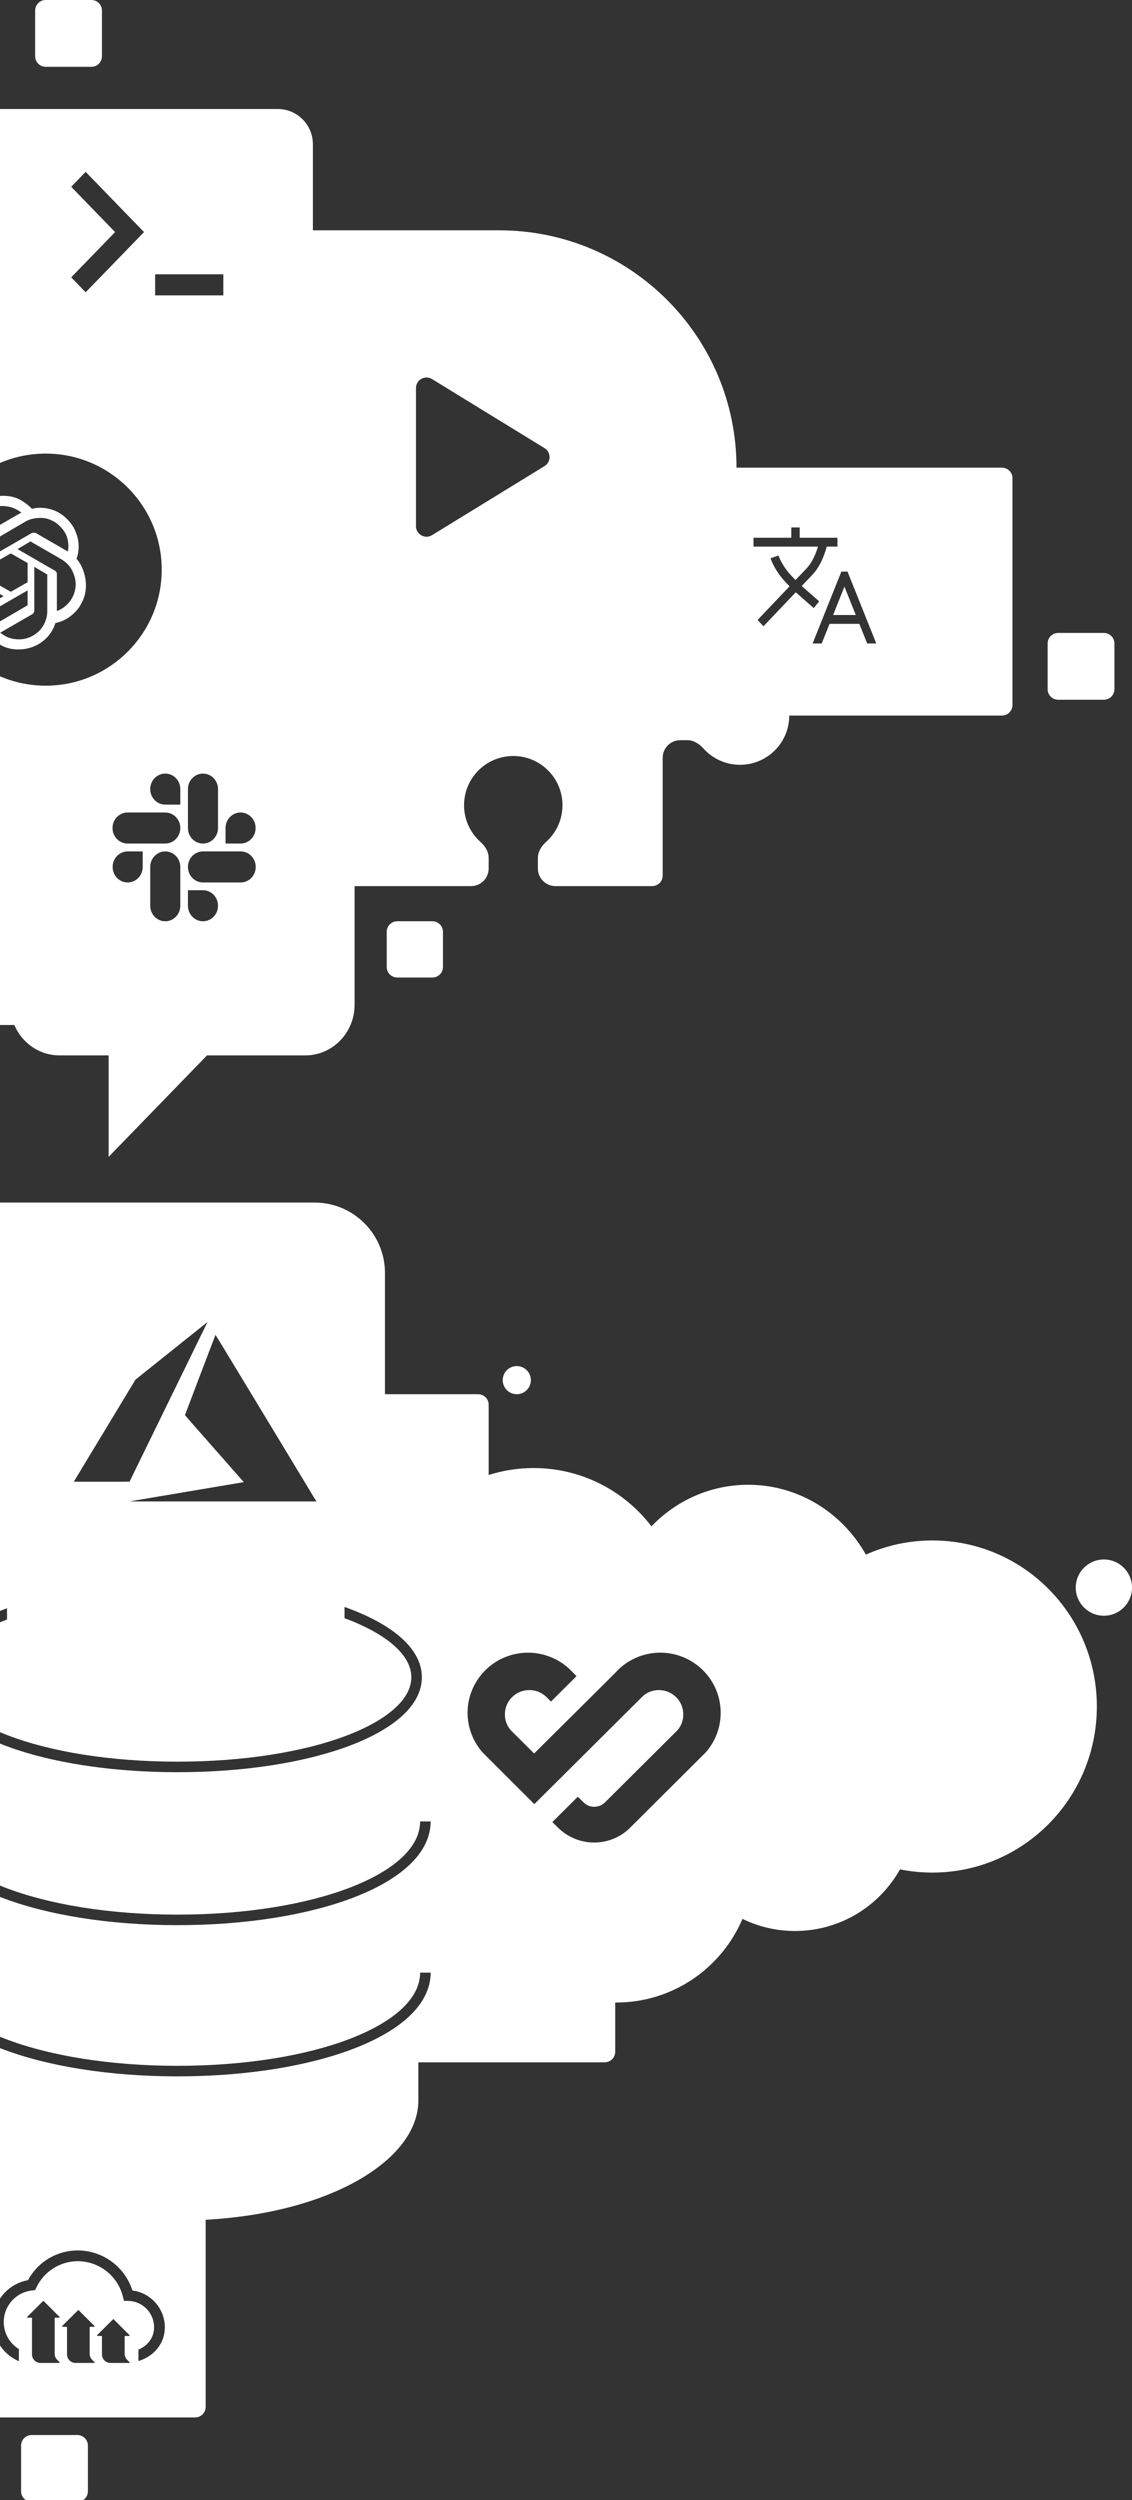 <svg width="322" height="711" viewBox="0 0 322 711" fill="#fff" xmlns="http://www.w3.org/2000/svg">
<rect x="0" y="0" width="322" height="711" fill="#333333" stroke="none"/>
<g clip-path="url(#clip0_165_9502)">
<path fill-rule="evenodd" clip-rule="evenodd" d="M10 3C10 1.343 11.343 0 13 0H26C27.657 0 29 1.343 29 3V16C29 17.657 27.657 19 26 19H13C11.343 19 10 17.657 10 16V3ZM79 31H-10V138.336C-4.056 132.558 4.056 129 13 129C31.225 129 46 143.775 46 162C46 180.225 31.225 195 13 195C4.056 195 -4.056 191.442 -10 185.664V291.5H4.08C6.243 296.588 11.171 300.143 16.904 300.143H30.898V329L58.886 300.143H86.874C94.602 300.143 100.867 293.683 100.867 285.714V252H134C136.761 252 139 249.761 139 247V244.011C139 242.226 137.999 240.627 136.669 239.437C133.803 236.874 132 233.147 132 229C132 221.268 138.268 215 146 215C153.732 215 160 221.268 160 229C160 233.147 158.197 236.874 155.331 239.437C154.001 240.627 153 242.226 153 244.011V247C153 249.761 155.239 252 158 252H185.5C187.157 252 188.5 250.657 188.5 249V215.5C188.5 212.739 190.739 210.5 193.5 210.5H195.489C197.274 210.5 198.873 211.501 200.063 212.831C202.626 215.697 206.353 217.5 210.5 217.5C218.232 217.5 224.5 211.232 224.5 203.5H285C286.657 203.5 288 202.157 288 200.5V136C288 134.343 286.657 133 285 133H209.5C209.5 95.721 179.279 65.5 142 65.5H89V41C89 35.477 84.523 31 79 31ZM301 180C299.343 180 298 181.343 298 183V196C298 197.657 299.343 199 301 199H314C315.657 199 317 197.657 317 196V183C317 181.343 315.657 180 314 180H301ZM113 262C111.343 262 110 263.343 110 265V275C110 276.657 111.343 278 113 278H123C124.657 278 126 276.657 126 275V265C126 263.343 124.657 262 123 262H113ZM225.085 152.93H214.343V155.442H232.681C232.566 155.828 232.424 156.27 232.251 156.744C231.655 158.372 230.734 160.279 229.413 161.67L226.278 164.968L225.133 163.763C223.734 162.291 222.803 160.82 222.224 159.724C221.935 159.177 221.735 158.725 221.61 158.417C221.547 158.263 221.503 158.145 221.476 158.069C221.462 158.031 221.453 158.004 221.448 157.988L221.442 157.973C221.442 157.973 221.442 157.973 221.414 157.983L221.374 157.997L221.281 158.031C221.133 158.083 220.851 158.183 220.311 158.372L219.669 158.597L219.454 158.673L219.223 158.754C219.179 158.77 219.179 158.77 219.179 158.77L219.18 158.772L219.181 158.777L219.185 158.789L219.198 158.828L219.214 158.873C219.222 158.897 219.232 158.925 219.243 158.957C219.282 159.065 219.339 159.217 219.416 159.406C219.57 159.785 219.805 160.314 220.138 160.944C220.802 162.202 221.86 163.871 223.445 165.539L224.59 166.744L215.496 176.312L215.49 176.319L215.489 176.32L217.177 178.096L217.182 178.091L226.352 168.443L231.482 172.941L233.01 171.011L228.046 166.659L231.101 163.446C232.763 161.697 233.831 159.418 234.479 157.645C234.796 156.778 235.021 156.008 235.169 155.442H238.213V152.93H227.472V150H225.085V152.93ZM241.079 162.558L249.259 183H246.669L244.435 177.418H235.97L233.736 183H231.146L239.326 162.558H241.079ZM236.975 174.906H243.43L240.202 166.84L236.975 174.906ZM20.25 53.121L32.741 66L20.25 78.878L24.365 83.121L40.97 66L24.365 48.878L20.25 53.121ZM44.13 84H63.527V78H44.13V84ZM118.325 110.361V149.639C118.325 151.984 120.896 153.423 122.895 152.196L154.894 132.557C156.802 131.386 156.802 128.614 154.894 127.443L122.895 107.804C120.896 106.577 118.325 108.016 118.325 110.361ZM40.594 246.551C40.594 248.992 38.682 250.965 36.316 250.965C33.95 250.965 32.038 248.992 32.038 246.551C32.038 244.11 33.95 242.137 36.316 242.137H40.594V246.551ZM42.733 246.551C42.733 244.11 44.645 242.137 47.01 242.137C49.376 242.137 51.288 244.11 51.288 246.551V257.586C51.288 260.027 49.376 262 47.01 262C44.645 262 42.733 260.027 42.733 257.586V246.551ZM42.733 224.414C42.733 226.855 44.645 228.828 47.01 228.828H51.288V224.414C51.288 221.973 49.376 220 47.01 220C44.645 220 42.733 221.973 42.733 224.414ZM51.288 235.482C51.288 233.041 49.376 231.068 47.01 231.068H36.284C33.918 231.068 32.006 233.041 32.006 235.482C32.006 237.924 33.918 239.896 36.284 239.896H47.01C49.376 239.896 51.288 237.924 51.288 235.482ZM64.153 235.482C64.153 233.041 66.065 231.068 68.431 231.068C70.797 231.068 72.709 233.041 72.709 235.482C72.709 237.924 70.797 239.896 68.431 239.896H64.153V235.482ZM62.014 235.482C62.014 237.924 60.102 239.896 57.737 239.896C55.371 239.896 53.459 237.924 53.459 235.482V224.414C53.459 221.973 55.371 220 57.737 220C60.102 220 62.014 221.973 62.014 224.414V235.482ZM62.014 257.586C62.014 255.145 60.102 253.172 57.737 253.172H53.459V257.586C53.459 260.027 55.371 262 57.737 262C60.102 262 62.014 260.027 62.014 257.586ZM53.459 246.551C53.459 248.992 55.371 250.965 57.737 250.965H68.463C70.829 250.965 72.741 248.992 72.741 246.551C72.741 244.11 70.829 242.137 68.463 242.137H57.737C55.371 242.137 53.459 244.11 53.459 246.551Z" fill="#fff"/>
<path d="M21.775 158.887C22.321 157.385 22.458 155.883 22.321 154.381C22.184 152.879 21.638 151.377 20.956 150.012C19.727 147.964 17.952 146.325 15.903 145.369C13.719 144.414 11.398 144.141 9.076 144.687C7.984 143.594 6.755 142.639 5.39 141.956C4.024 141.273 2.386 141 0.884 141C-1.438 141 -3.759 141.683 -5.67 143.048C-7.582 144.414 -8.948 146.325 -9.63 148.51C-11.269 148.92 -12.634 149.602 -14 150.422C-15.229 151.377 -16.184 152.606 -17.004 153.835C-18.233 155.883 -18.642 158.205 -18.369 160.526C-18.096 162.847 -17.14 165.032 -15.638 166.807C-16.184 168.309 -16.321 169.811 -16.184 171.313C-16.048 172.815 -15.502 174.317 -14.819 175.682C-13.59 177.73 -11.815 179.369 -9.767 180.325C-7.582 181.281 -5.261 181.554 -2.94 181.007C-1.847 182.1 -0.618 183.056 0.747 183.738C2.113 184.421 3.751 184.694 5.253 184.694C7.574 184.694 9.896 184.011 11.807 182.646C13.719 181.281 15.084 179.369 15.767 177.184C17.269 176.911 18.771 176.228 20 175.273C21.229 174.317 22.321 173.224 23.004 171.859C24.233 169.811 24.642 167.49 24.369 165.168C24.096 162.847 23.277 160.662 21.775 158.887ZM5.39 181.827C3.205 181.827 1.566 181.144 0.064 179.915C0.064 179.915 0.201 179.779 0.337 179.779L9.076 174.726C9.349 174.59 9.486 174.453 9.622 174.18C9.759 173.907 9.759 173.771 9.759 173.497V161.209L13.446 163.393V173.497C13.582 178.277 9.759 181.827 5.39 181.827ZM-12.225 174.317C-13.18 172.678 -13.59 170.767 -13.18 168.855C-13.18 168.855 -13.044 168.992 -12.907 168.992L-4.168 174.044C-3.895 174.18 -3.759 174.18 -3.486 174.18C-3.213 174.18 -2.94 174.18 -2.803 174.044L7.847 167.899V172.132L-1.028 177.321C-2.94 178.413 -5.124 178.686 -7.172 178.14C-9.357 177.594 -11.132 176.228 -12.225 174.317ZM-14.546 155.337C-13.59 153.699 -12.088 152.47 -10.313 151.787V152.06V162.164C-10.313 162.437 -10.313 162.711 -10.176 162.847C-10.04 163.12 -9.903 163.257 -9.63 163.393L1.02 169.538L-2.667 171.722L-11.405 166.67C-13.317 165.578 -14.682 163.803 -15.229 161.755C-15.775 159.707 -15.638 157.249 -14.546 155.337ZM15.63 162.301L4.98 156.156L8.667 153.972L17.405 159.024C18.771 159.843 19.863 160.935 20.546 162.301C21.229 163.666 21.638 165.168 21.502 166.807C21.365 168.309 20.819 169.811 19.863 171.04C18.907 172.269 17.679 173.224 16.177 173.771V163.393C16.177 163.12 16.177 162.847 16.04 162.711C16.04 162.711 15.903 162.437 15.63 162.301ZM19.317 156.839C19.317 156.839 19.18 156.703 19.044 156.703L10.305 151.65C10.032 151.514 9.896 151.514 9.622 151.514C9.349 151.514 9.076 151.514 8.94 151.65L-1.711 157.795V153.562L7.165 148.373C8.53 147.554 10.032 147.281 11.671 147.281C13.173 147.281 14.675 147.827 16.04 148.783C17.269 149.739 18.361 150.968 18.907 152.333C19.454 153.699 19.59 155.337 19.317 156.839ZM-3.622 164.486L-7.309 162.301V152.06C-7.309 150.558 -6.899 148.92 -6.08 147.691C-5.261 146.325 -4.032 145.369 -2.667 144.687C-1.301 144.004 0.337 143.731 1.839 144.004C3.341 144.141 4.843 144.823 6.072 145.779C6.072 145.779 5.936 145.916 5.799 145.916L-2.94 150.968C-3.213 151.104 -3.349 151.241 -3.486 151.514C-3.622 151.787 -3.622 151.924 -3.622 152.197V164.486ZM-1.711 160.116L3.068 157.385L7.847 160.116V165.578L3.068 168.309L-1.711 165.578V160.116Z" fill="#fff"/>
<g clip-path="url(#clip1_165_9502)">
<path fill-rule="evenodd" clip-rule="evenodd" d="M119 586.5V597.375C119 613.921 94.668 629.291 58.5 631.282V684.5C58.5 686.157 57.157 687.5 55.5 687.5H-10V613.414C-15.168 608.528 -18 603.02 -18 597.375V570.575C-17.265 571.53 -16.426 572.452 -15.493 573.338C-11.735 576.908 -6.38 579.987 0.105 582.51C13.083 587.558 30.904 590.499 50.5 590.499C70.096 590.499 87.917 587.558 100.895 582.51C107.38 579.987 112.735 576.908 116.493 573.338C120.261 569.759 122.5 565.603 122.5 560.999H119.5C119.5 564.546 117.793 567.965 114.427 571.163C111.049 574.372 106.08 577.274 99.807 579.714C87.269 584.591 69.84 587.499 50.5 587.499C31.16 587.499 13.73 584.591 1.193 579.714C-5.08 577.274 -10.049 574.372 -13.427 571.163C-15.74 568.966 -17.269 566.664 -18 564.289V527.575C-17.265 528.53 -16.426 529.452 -15.493 530.338C-11.735 533.908 -6.38 536.987 0.105 539.51C13.083 544.558 30.904 547.499 50.5 547.499C70.096 547.499 87.917 544.558 100.895 539.51C107.38 536.987 112.735 533.908 116.493 530.338C120.261 526.759 122.5 522.603 122.5 517.999H119.5C119.5 521.546 117.793 524.965 114.427 528.163C111.049 531.372 106.08 534.274 99.807 536.714C87.269 541.591 69.84 544.499 50.5 544.499C31.16 544.499 13.73 541.591 1.193 536.714C-5.08 534.274 -10.049 531.372 -13.427 528.163C-15.74 525.966 -17.269 523.664 -18 521.289V481.792C-12.391 494.961 16.143 503.999 50.5 503.999C88.884 503.999 120 492.718 120 476.999C120 468.803 111.54 461.813 98 457V460.192C98.194 460.263 98.386 460.336 98.577 460.408C104.657 462.722 109.361 465.434 112.496 468.347C115.611 471.241 117 474.151 117 476.999C117 479.847 115.611 482.757 112.496 485.652C109.361 488.564 104.657 491.276 98.577 493.59C86.434 498.21 69.442 500.999 50.5 500.999C31.558 500.999 14.566 498.21 2.423 493.59C-3.657 491.276 -8.361 488.564 -11.496 485.652C-14.611 482.757 -16 479.847 -16 476.999C-16 474.151 -14.611 471.241 -11.496 468.347C-8.435 465.502 -3.876 462.848 2 460.571V457.363C-2.694 459.102 -6.744 461.109 -10 463.343V342H89.5C100.546 342 109.5 350.954 109.5 362V396.5H136C137.657 396.5 139 397.843 139 399.5V419.475C143.035 418.192 147.333 417.5 151.792 417.5C158.277 417.492 164.675 418.985 170.488 421.86C176.301 424.736 181.371 428.917 185.303 434.078C192.299 426.784 202.046 422.255 212.821 422.255C227.144 422.255 239.644 430.249 246.298 442.117C252.253 439.455 258.702 438.083 265.223 438.091C291.058 438.091 312 459.234 312 485.318C312 511.403 291.058 532.545 265.223 532.545C262.064 532.545 258.984 532.229 256.005 531.628C250.146 542.085 238.972 549.153 226.154 549.153C220.788 549.153 215.712 547.918 211.195 545.707C205.253 559.696 191.409 569.5 175.278 569.5C175.185 569.5 175.093 569.5 175 569.499V583.5C175 585.157 173.657 586.5 172 586.5H119ZM6 695.5C6 693.843 7.343 692.5 9 692.5H22C23.657 692.5 25 693.843 25 695.5V708.5C25 710.157 23.657 711.5 22 711.5H9C7.343 711.5 6 710.157 6 708.5V695.5ZM314 459.5C318.418 459.5 322 455.918 322 451.5C322 447.082 318.418 443.5 314 443.5C309.582 443.5 306 447.082 306 451.5C306 455.918 309.582 459.5 314 459.5ZM151 392.5C151 394.709 149.209 396.5 147 396.5C144.791 396.5 143 394.709 143 392.5C143 390.291 144.791 388.5 147 388.5C149.209 388.5 151 390.291 151 392.5ZM21 421.379C21 421.366 24.944 414.833 29.764 406.862L38.527 392.37L48.74 384.191C54.357 379.693 58.968 376.007 58.986 376C59.005 375.993 58.931 376.171 58.822 376.395C58.714 376.618 53.723 386.832 47.733 399.093L36.841 421.385L28.92 421.394C24.564 421.399 21 421.393 21 421.379ZM52.921 424.276C61.786 422.782 69.108 421.545 69.192 421.528L69.345 421.497L60.976 411.998C56.372 406.773 52.606 402.478 52.606 402.453C52.606 402.406 61.248 379.696 61.297 379.615C61.313 379.588 67.194 389.278 75.553 403.103C83.379 416.046 89.831 426.718 89.891 426.818L90 427L63.402 426.997L36.803 426.993L52.921 424.276ZM187.836 470C194.571 470.011 200.68 473.934 203.463 480.036C206.246 486.138 205.192 493.296 200.765 498.346L179.378 519.649C176.659 522.434 172.922 524.004 169.019 524C165.098 523.999 161.343 522.427 158.601 519.638L157.117 518.177L164.367 510.965L165.911 512.489C166.708 513.34 167.821 513.826 168.99 513.834C170.164 513.847 171.293 513.384 172.117 512.551L192.629 492.144C193.757 490.894 194.374 489.269 194.359 487.589C194.375 485.754 193.655 483.988 192.357 482.684C191.059 481.38 189.291 480.646 187.447 480.645C185.751 480.624 184.109 481.241 182.851 482.374L151.99 513.081L137.22 498.325C134.494 495.195 132.996 491.192 133 487.051C133.026 480.256 137.091 474.12 143.357 471.418C149.622 468.715 156.902 469.957 161.905 474.583L164.005 476.67L156.72 483.918C156.72 483.918 155.558 482.721 155.147 482.36C153.894 481.24 152.264 480.627 150.579 480.645C148.736 480.634 146.966 481.355 145.66 482.647C144.354 483.939 143.62 485.697 143.621 487.529C143.599 489.223 144.217 490.862 145.353 492.123L151.938 498.674L174.942 475.814C178.195 472.116 182.896 469.996 187.836 470ZM37.658 651.385C36.61 648.099 34.55 645.229 31.773 643.184C28.996 641.14 25.644 640.025 22.195 640C19.279 639.984 16.414 640.762 13.907 642.251C11.4 643.74 9.347 645.884 7.967 648.453C5.431 648.907 3.106 650.159 1.331 652.026C-0.444 653.894 -1.577 656.279 -1.903 658.834C-2.229 661.39 -1.73 663.983 -0.48 666.236C0.77 668.489 2.706 670.284 5.047 671.36L5.351 671.498H5.371V668.055C3.765 667.069 2.508 665.606 1.776 663.87C1.043 662.134 0.873 660.212 1.288 658.374C1.702 656.536 2.682 654.874 4.089 653.62C5.496 652.367 7.26 651.585 9.133 651.385L9.984 651.296L10.357 650.53C11.415 648.288 13.091 646.395 15.188 645.073C17.285 643.75 19.716 643.054 22.195 643.066C25.149 643.087 28.011 644.095 30.327 645.93C32.642 647.764 34.277 650.32 34.973 653.191L35.264 654.35H36.48C38.438 654.39 40.304 655.194 41.677 656.591C43.051 657.988 43.824 659.867 43.831 661.826C43.831 664.681 42.182 667.018 39.375 668.201V671.465L39.578 671.401C44.09 669.922 46.892 666.253 46.892 661.826C46.874 659.264 45.928 656.795 44.231 654.876C42.534 652.957 40.199 651.717 37.658 651.385ZM16.93 671.773L16.258 671.101C15.805 670.647 15.55 670.032 15.549 669.392V659.266C15.55 659.231 15.565 659.197 15.59 659.172C15.616 659.147 15.651 659.133 15.686 659.133H16.837C16.863 659.132 16.888 659.124 16.91 659.109C16.931 659.095 16.948 659.074 16.958 659.05C16.968 659.026 16.97 658.999 16.965 658.974C16.96 658.948 16.948 658.925 16.93 658.906L12.43 654.402C12.418 654.39 12.403 654.38 12.386 654.373C12.37 654.366 12.353 654.362 12.335 654.362C12.317 654.362 12.3 654.366 12.283 654.373C12.267 654.38 12.252 654.39 12.24 654.402L7.736 658.906C7.718 658.925 7.705 658.949 7.7 658.975C7.696 659.001 7.699 659.027 7.709 659.052C7.719 659.076 7.737 659.097 7.759 659.111C7.781 659.125 7.807 659.133 7.833 659.133H8.967C9.003 659.133 9.037 659.147 9.062 659.172C9.087 659.197 9.101 659.231 9.101 659.266V669.57C9.101 670.214 9.357 670.832 9.813 671.288C10.268 671.744 10.886 672 11.531 672H16.837C16.863 671.999 16.888 671.991 16.91 671.976C16.931 671.962 16.948 671.941 16.958 671.917C16.968 671.893 16.97 671.866 16.965 671.841C16.96 671.815 16.948 671.792 16.93 671.773ZM26.209 671.101L26.885 671.773C26.903 671.792 26.916 671.816 26.921 671.842C26.925 671.868 26.922 671.895 26.912 671.919C26.902 671.943 26.884 671.964 26.862 671.978C26.84 671.993 26.814 672 26.788 672H21.494C20.85 672 20.232 671.744 19.776 671.288C19.32 670.832 19.064 670.214 19.064 669.57V661.871C19.064 661.835 19.05 661.8 19.025 661.775C19 661.749 18.966 661.734 18.931 661.733H17.784C17.758 661.732 17.733 661.724 17.712 661.71C17.69 661.695 17.673 661.674 17.663 661.65C17.659 661.638 17.655 661.626 17.654 661.613C17.653 661.6 17.653 661.587 17.656 661.574C17.661 661.548 17.673 661.525 17.691 661.506L22.191 657.01C22.203 656.998 22.218 656.988 22.235 656.981C22.251 656.974 22.268 656.971 22.286 656.971C22.294 656.971 22.302 656.971 22.31 656.973C22.32 656.975 22.329 656.977 22.338 656.981C22.354 656.988 22.369 656.998 22.381 657.01L26.885 661.498C26.903 661.517 26.916 661.541 26.921 661.567C26.925 661.593 26.922 661.62 26.912 661.644C26.902 661.668 26.884 661.689 26.862 661.703C26.854 661.708 26.846 661.712 26.838 661.716C26.83 661.719 26.822 661.721 26.813 661.723C26.805 661.724 26.796 661.725 26.788 661.725H25.637C25.602 661.726 25.568 661.741 25.543 661.767C25.518 661.792 25.504 661.827 25.504 661.863V669.392C25.504 670.032 25.758 670.646 26.209 671.101ZM36.836 671.773L36.164 671.101C35.711 670.647 35.456 670.033 35.455 669.392V664.455C35.455 664.419 35.469 664.385 35.494 664.36C35.519 664.335 35.553 664.321 35.589 664.321H36.743C36.77 664.321 36.796 664.313 36.818 664.299C36.841 664.284 36.858 664.262 36.868 664.237C36.878 664.212 36.881 664.185 36.875 664.159C36.869 664.133 36.855 664.109 36.836 664.09L32.332 659.59C32.32 659.578 32.306 659.568 32.29 659.561C32.274 659.554 32.257 659.551 32.239 659.551C32.233 659.551 32.228 659.551 32.222 659.552C32.211 659.554 32.199 659.557 32.188 659.561C32.181 659.565 32.173 659.569 32.166 659.574C32.158 659.579 32.152 659.584 32.146 659.59L27.642 664.09C27.623 664.109 27.609 664.133 27.603 664.159C27.598 664.185 27.6 664.212 27.61 664.237C27.62 664.262 27.637 664.284 27.66 664.299C27.682 664.313 27.709 664.321 27.735 664.321H28.869C28.905 664.321 28.939 664.335 28.964 664.36C28.989 664.385 29.003 664.419 29.003 664.455V669.57C29.003 670.214 29.259 670.832 29.715 671.288C30.171 671.744 30.789 672 31.433 672H36.743C36.763 672 36.782 671.995 36.8 671.986C36.805 671.983 36.811 671.98 36.816 671.977C36.837 671.962 36.854 671.941 36.864 671.917C36.874 671.893 36.876 671.867 36.871 671.841C36.87 671.831 36.867 671.822 36.863 671.813C36.856 671.798 36.847 671.785 36.836 671.773Z" fill="#fff"/>
</g>
</g>
<defs>
<clipPath id="clip0_165_9502">
<rect width="322" height="711" fill="white"/>
</clipPath>
<clipPath id="clip1_165_9502">
<rect width="332" height="369" fill="white" transform="translate(-10 342)"/>
</clipPath>
</defs>
</svg>
